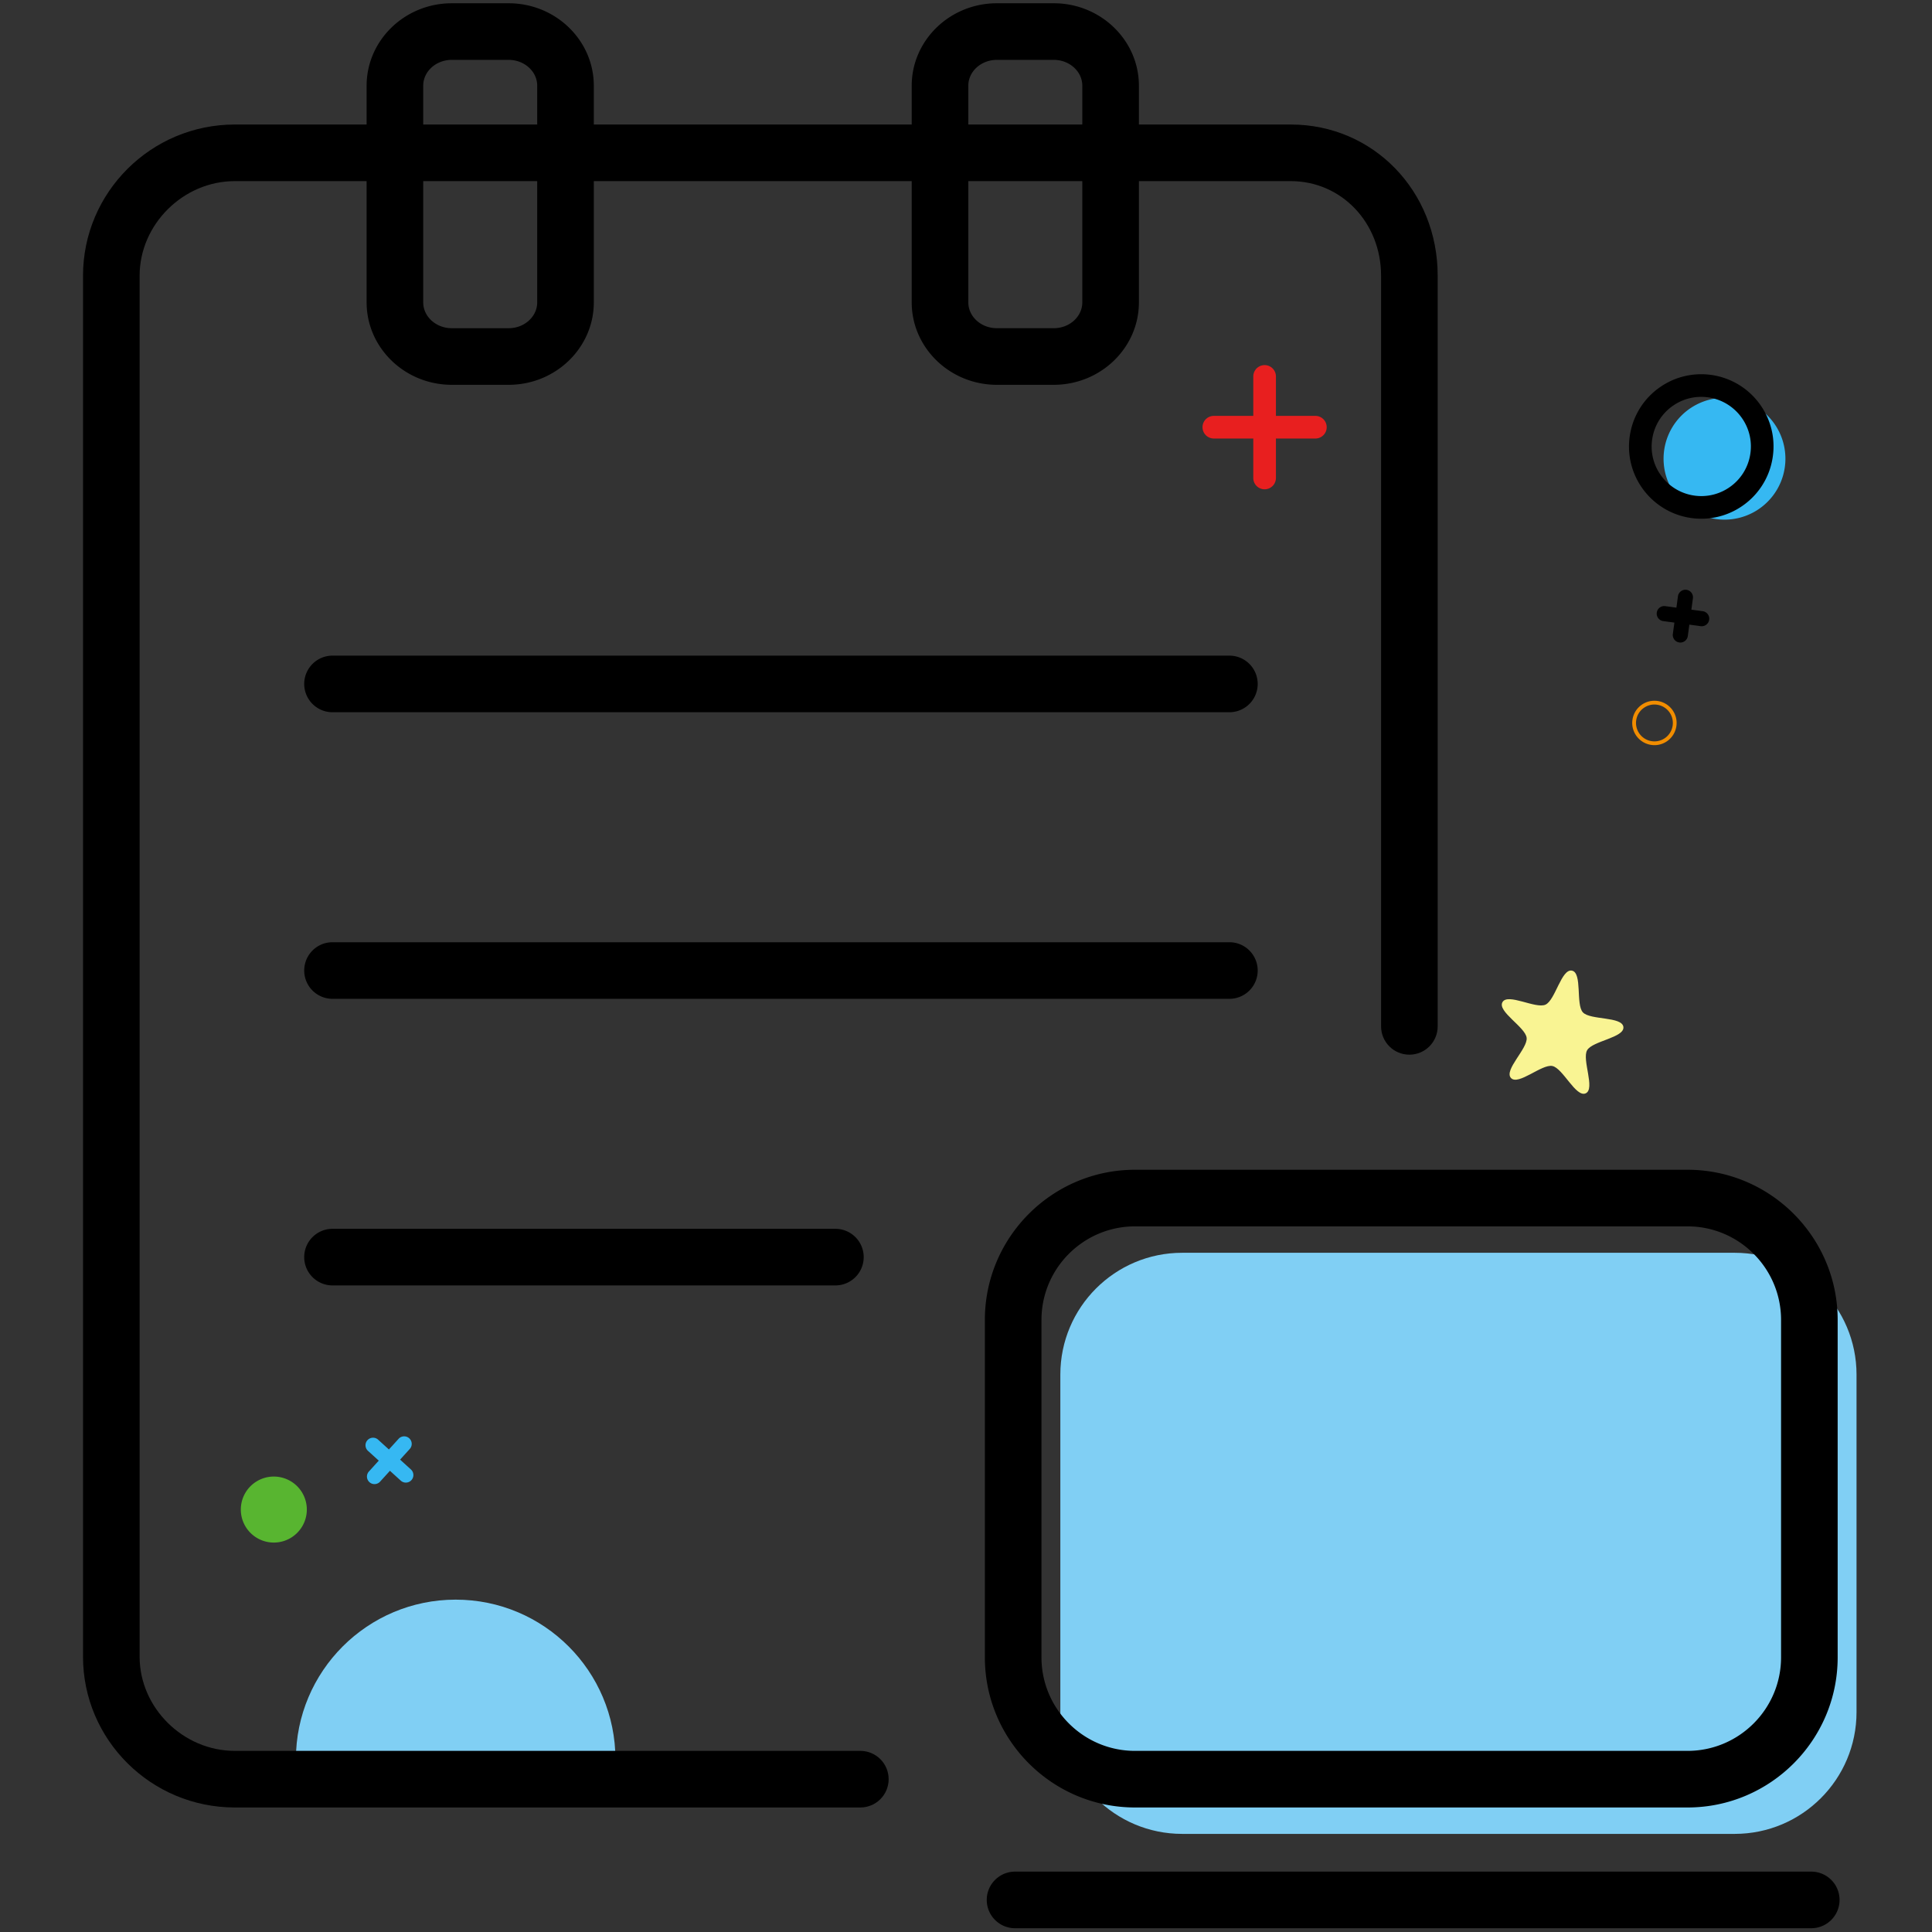 <?xml version="1.0" standalone="no"?><!DOCTYPE svg PUBLIC "-//W3C//DTD SVG 1.1//EN" "http://www.w3.org/Graphics/SVG/1.1/DTD/svg11.dtd"><svg t="1714371163885" class="icon" viewBox="0 0 1024 1024" version="1.1" xmlns="http://www.w3.org/2000/svg" p-id="7550" xmlns:xlink="http://www.w3.org/1999/xlink" width="256" height="256"><rect x="0" y="0" width="1024" height="1024" fill="#333333" stroke="none"/><path d="M156.84 932.524c0-46.766 37.914-84.68 84.678-84.68 46.764 0 84.678 37.91 84.678 84.68" fill="#80CFF4" p-id="7551"></path><path d="M456 958H124.426C80.08 958 44 922.156 44 878.098V146.14C44 101.952 80.08 66 124.426 66h559.732C727.808 66 762 101.202 762 146.14V544c0 8.286-6.714 15-15 15s-15-6.714-15-15V146.14C732 118.024 710.986 96 684.158 96H124.426C97.092 96 74 118.962 74 146.14v731.958C74 905.148 97.092 928 124.426 928H456c8.284 0 15 6.714 15 15s-6.716 15-15 15z" p-id="7552"></path><path d="M269.592 203.956h-30.136c-24.892 0-45.142-19.606-45.142-43.708V45.436c0-24.1 20.25-43.706 45.142-43.706h30.136c24.89 0 45.14 19.606 45.14 43.706v114.814c0 24.1-20.25 43.706-45.14 43.706z m-30.136-172.226c-8.348 0-15.142 6.148-15.142 13.706v114.814c0 7.558 6.792 13.708 15.142 13.708h30.136c8.348 0 15.14-6.15 15.14-13.708V45.436c0-7.558-6.792-13.706-15.14-13.706h-30.136zM558.506 203.956h-30.14c-24.89 0-45.138-19.604-45.138-43.702v-114.82c0-24.1 20.25-43.706 45.138-43.706h30.14c24.888 0 45.138 19.606 45.138 43.706v114.82c0 24.098-20.25 43.702-45.138 43.702z m-30.14-172.226c-8.348 0-15.138 6.148-15.138 13.706v114.82c0 7.554 6.792 13.702 15.138 13.702h30.14c8.348 0 15.138-6.146 15.138-13.702v-114.82c0-7.558-6.792-13.706-15.138-13.706h-30.14zM651.604 377.5H176.24a15 15 0 0 1 0-30h475.364a15 15 0 0 1 0 30z" p-id="7553"></path><path d="M984 907.418C984 943.086 955.084 972 919.416 972H626.584C590.916 972 562 943.086 562 907.418v-178.836C562 692.914 590.916 664 626.584 664h292.832C955.084 664 984 692.914 984 728.582v178.836z" fill="#80CFF4" p-id="7554"></path><path d="M651.604 529.398H176.24a15 15 0 0 1 0-30h475.364a15 15 0 0 1 15 15 15 15 0 0 1-15 15zM442.778 681.3H176.24c-8.284 0-15-6.714-15-15s6.716-15 15-15h266.54a15 15 0 1 1-0.002 30zM894.414 958H601.586C557.702 958 522 922.298 522 878.418v-178.836c0-43.88 35.702-79.582 79.586-79.582h292.828C938.298 620 974 655.702 974 699.582v178.836c0 43.88-35.702 79.582-79.586 79.582zM601.586 650C574.244 650 552 672.242 552 699.582v178.836c0 27.34 22.244 49.582 49.586 49.582h292.828C921.756 928 944 905.758 944 878.418v-178.836c0-27.34-22.244-49.582-49.586-49.582H601.586zM960 1022H538c-8.286 0-15-6.714-15-15s6.714-15 15-15h422c8.286 0 15 6.714 15 15s-6.714 15-15 15z" p-id="7555"></path><path d="M697.18 232.426h-53.82a6 6 0 1 1 0-12h53.82a6 6 0 1 1 0 12z" fill="#E81F1F" p-id="7556"></path><path d="M670.268 259.336a6 6 0 0 1-6-6v-53.82a6 6 0 1 1 12 0v53.82a6 6 0 0 1-6 6z" fill="#E81F1F" p-id="7557"></path><path d="M145.13 800.098m-17.492 0a17.492 17.492 0 1 0 34.984 0 17.492 17.492 0 1 0-34.984 0Z" fill="#58B530" p-id="7558"></path><path d="M215.104 785.808c-0.96 0-1.922-0.344-2.688-1.04l-17.412-15.816a4 4 0 0 1 5.378-5.922l17.412 15.816a4 4 0 0 1-2.69 6.962z" fill="#36B8F2" p-id="7559"></path><path d="M198.492 786.606a4 4 0 0 1-2.96-6.69l15.814-17.41a4.002 4.002 0 0 1 5.922 5.378l-15.814 17.41a3.99 3.99 0 0 1-2.962 1.312z" fill="#36B8F2" p-id="7560"></path><path d="M876.894 394.946a11.77 11.77 0 0 1-9.7-5.098 11.668 11.668 0 0 1-1.878-8.802 11.68 11.68 0 0 1 4.896-7.556 11.674 11.674 0 0 1 6.66-2.078c3.876 0 7.502 1.906 9.702 5.096 3.676 5.338 2.322 12.678-3.018 16.362a11.704 11.704 0 0 1-6.662 2.076z m-0.02-21.532c-1.98 0-3.89 0.596-5.526 1.724a9.698 9.698 0 0 0-4.064 6.272 9.694 9.694 0 0 0 1.56 7.306 9.766 9.766 0 0 0 13.578 2.51 9.78 9.78 0 0 0 2.504-13.58 9.776 9.776 0 0 0-8.052-4.232z" fill="#F18D00" p-id="7561"></path><path d="M914.016 243.132m-32.292 0a32.292 32.292 0 1 0 64.584 0 32.292 32.292 0 1 0-64.584 0Z" fill="#36B8F2" p-id="7562"></path><path d="M901.734 274.934a38.302 38.302 0 0 1-31.566-16.576 38.046 38.046 0 0 1-6.12-28.664 38.044 38.044 0 0 1 15.942-24.59 38.08 38.08 0 0 1 21.686-6.758c12.62 0 24.42 6.2 31.566 16.582 5.8 8.422 7.972 18.6 6.12 28.658a38.05 38.05 0 0 1-15.94 24.596 38.106 38.106 0 0 1-21.688 6.752z m-0.058-64.59a26.12 26.12 0 0 0-14.878 4.642 26.124 26.124 0 0 0-10.948 16.886 26.114 26.114 0 0 0 4.202 19.68 26.314 26.314 0 0 0 21.684 11.382c5.328 0 10.474-1.604 14.882-4.638a26.12 26.12 0 0 0 10.944-16.886 26.116 26.116 0 0 0-4.202-19.678 26.31 26.31 0 0 0-21.684-11.388zM890.618 340.56a4.002 4.002 0 0 1-3.972-4.536l2.702-19.984a4.012 4.012 0 0 1 4.5-3.428 4.002 4.002 0 0 1 3.43 4.5l-2.702 19.984a4 4 0 0 1-3.958 3.464z" p-id="7563"></path><path d="M901.966 331.918c-0.18 0-0.36-0.012-0.542-0.036l-19.984-2.704a4.002 4.002 0 0 1 1.074-7.928l19.984 2.704a4.002 4.002 0 0 1-0.532 7.964z" p-id="7564"></path><path d="M840.458 579.488c-5.206 2.356-12.074-13.332-17.67-14.484s-18.098 10.566-21.948 6.344c-3.852-4.218 8.95-15.602 8.314-21.278s-15.636-13.95-12.814-18.914c2.818-4.968 17.604 3.688 22.804 1.332 5.202-2.36 8.436-19.182 14.026-18.032 5.6 1.148 1.932 17.878 5.784 22.102 3.85 4.218 20.85 2.09 21.482 7.766 0.634 5.676-16.41 7.364-19.23 12.332-2.824 4.966 4.452 20.472-0.748 22.832z" fill="#F9F493" p-id="7565"></path></svg>